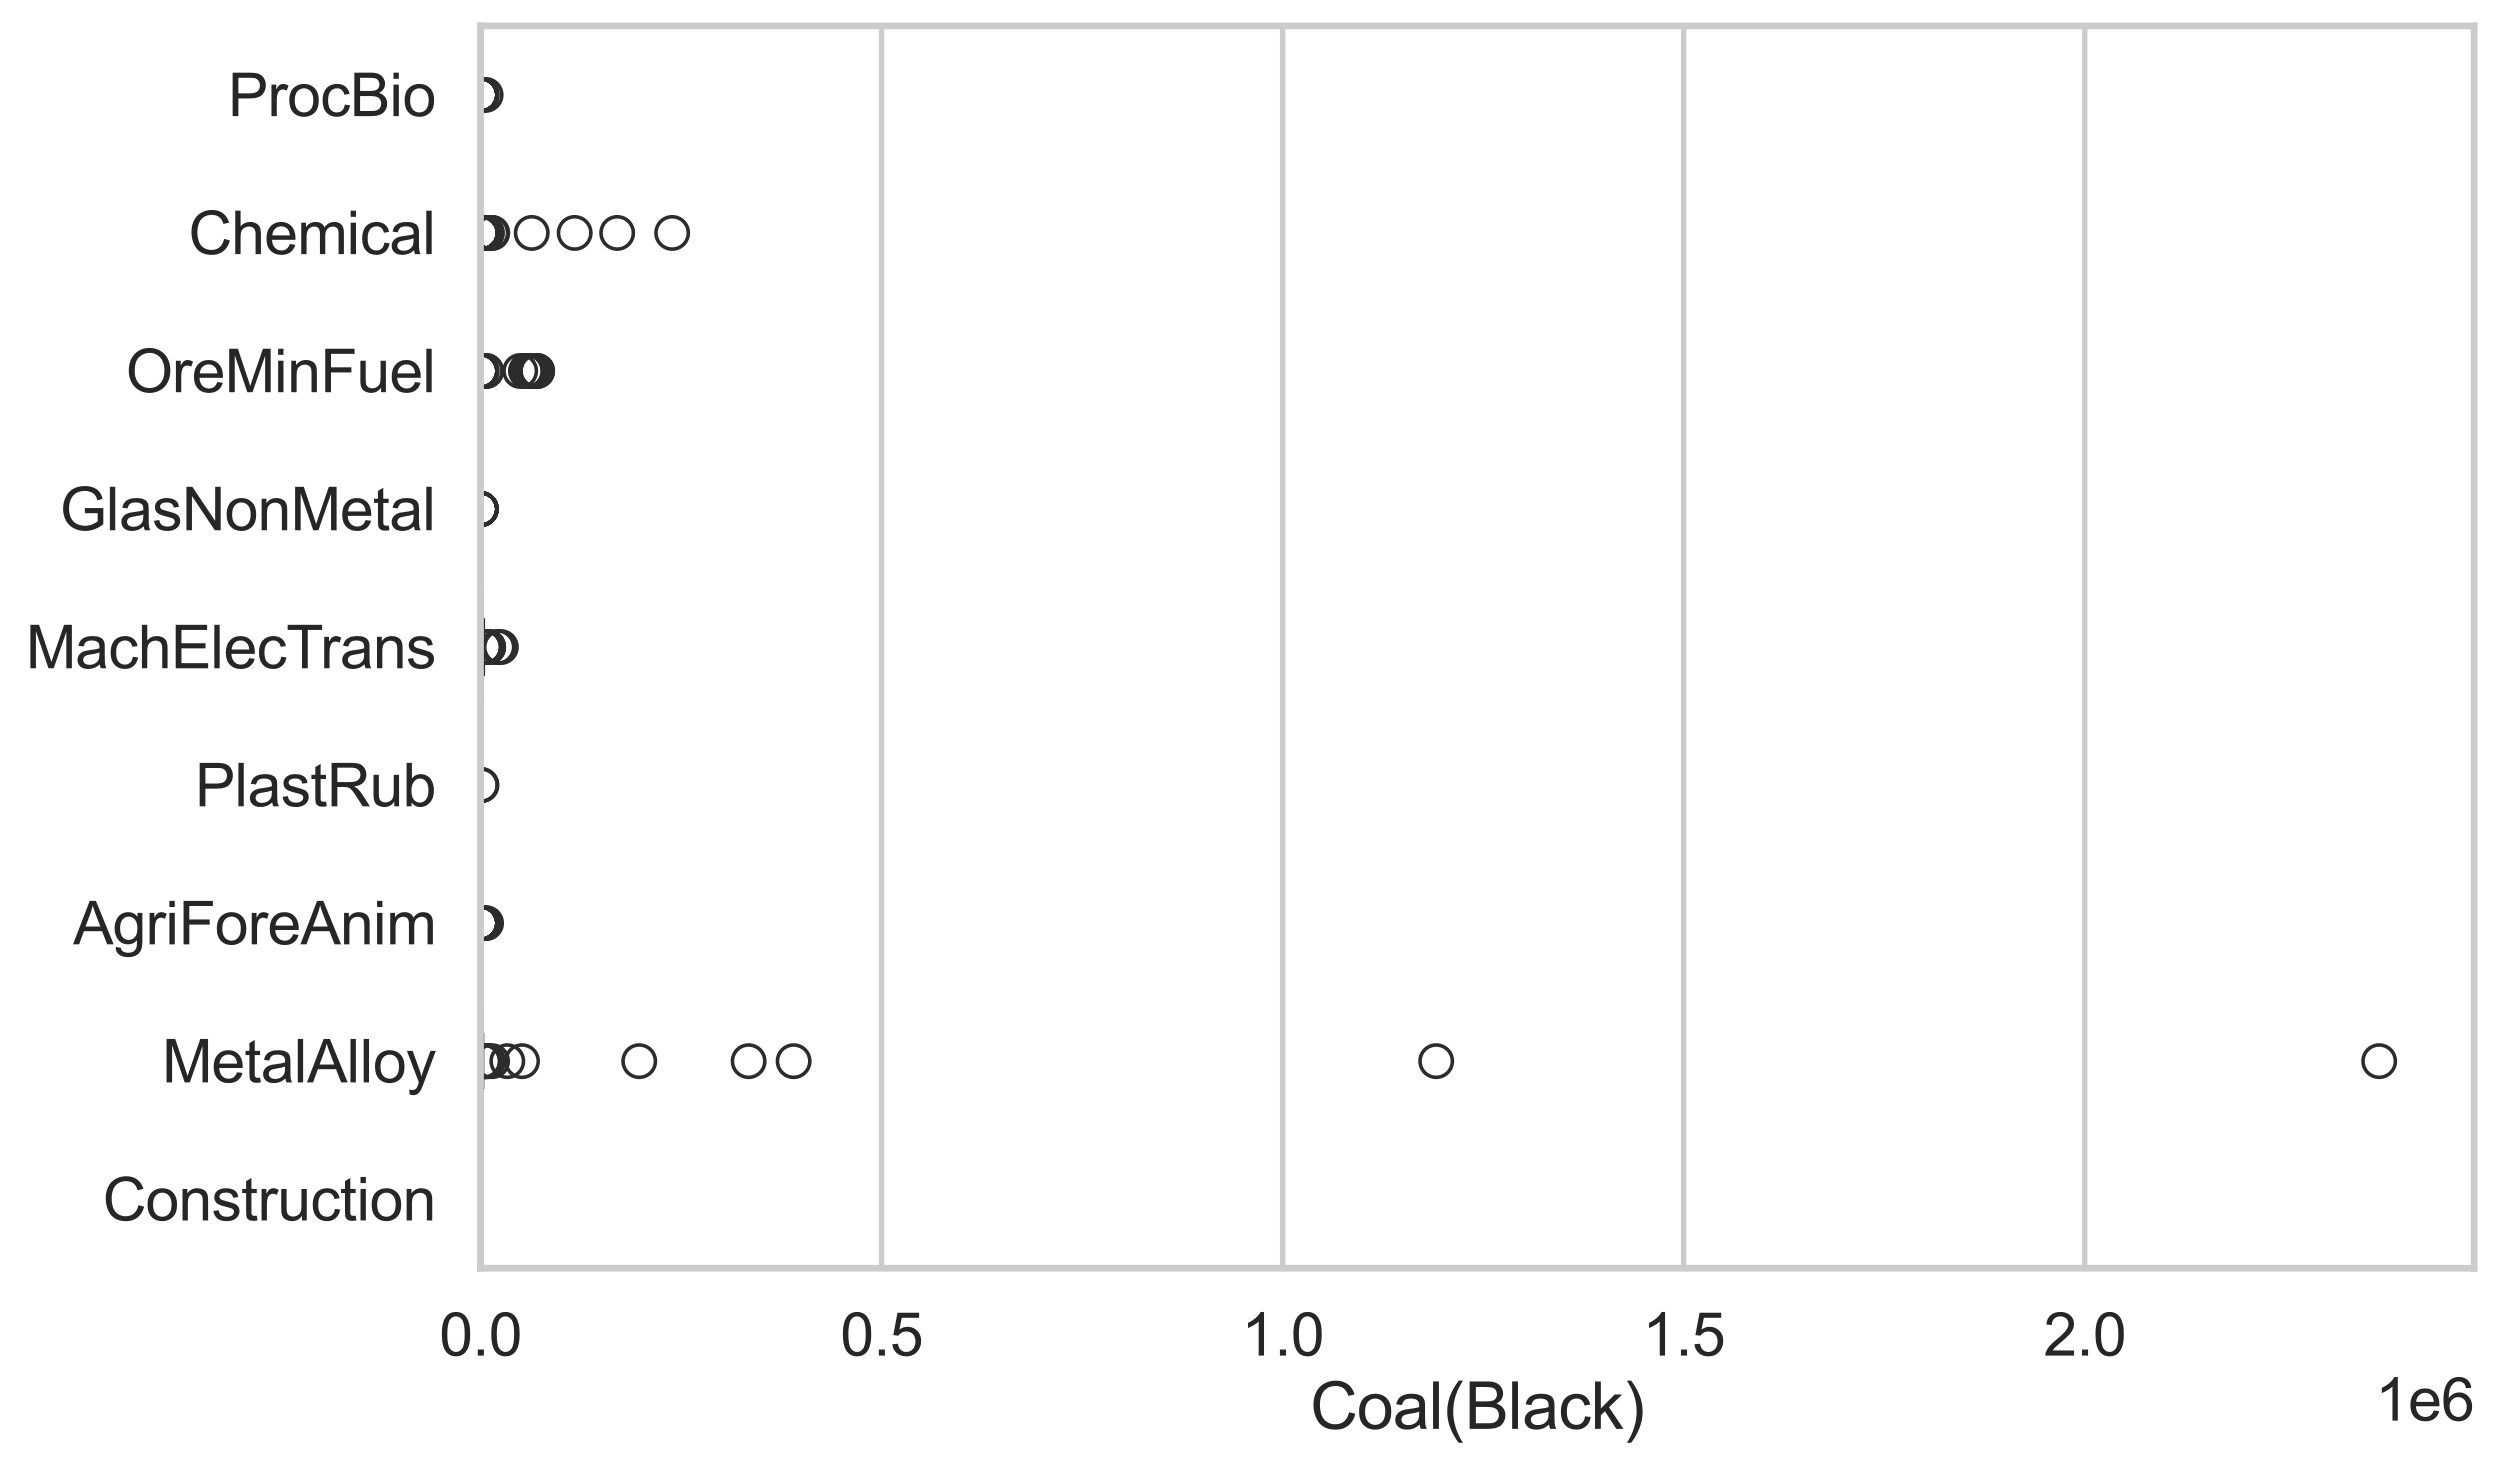 <?xml version="1.0" encoding="utf-8" standalone="no"?>
<!DOCTYPE svg PUBLIC "-//W3C//DTD SVG 1.1//EN"
  "http://www.w3.org/Graphics/SVG/1.1/DTD/svg11.dtd">
<svg xmlns:xlink="http://www.w3.org/1999/xlink" width="695.577pt" height="408.542pt" viewBox="0 0 695.577 408.542" xmlns="http://www.w3.org/2000/svg" version="1.1">
 <defs>
  <style type="text/css">*{stroke-linejoin: round; stroke-linecap: butt}</style>
 </defs>
 <g id="figure_1">
  <g id="patch_1">
   <path d="M 0 408.542 
L 695.577 408.542 
L 695.577 0 
L 0 0 
z
" style="fill: #ffffff"/>
  </g>
  <g id="axes_1">
   <g id="patch_2">
    <path d="M 133.697 352.86 
L 688.377 352.86 
L 688.377 7.2 
L 133.697 7.2 
z
" style="fill: #ffffff"/>
   </g>
   <g id="matplotlib.axis_1">
    <g id="xtick_1">
     <g id="line2d_1">
      <path d="M 133.697 352.86 
L 133.697 7.2 
" clip-path="url(#pacebc5384c)" style="fill: none; stroke: #cccccc; stroke-width: 1.5; stroke-linecap: round"/>
     </g>
     <g id="text_1">
      <!-- 0.0 -->
      <g style="fill: #262626" transform="translate(122.229 377.17) scale(0.165 -0.165)">
       <defs>
        <path id="ArialMT-30" d="M 266 2259 
Q 266 3072 433 3567 
Q 600 4063 929 4331 
Q 1259 4600 1759 4600 
Q 2128 4600 2406 4451 
Q 2684 4303 2865 4023 
Q 3047 3744 3150 3342 
Q 3253 2941 3253 2259 
Q 3253 1453 3087 958 
Q 2922 463 2592 192 
Q 2263 -78 1759 -78 
Q 1097 -78 719 397 
Q 266 969 266 2259 
z
M 844 2259 
Q 844 1131 1108 757 
Q 1372 384 1759 384 
Q 2147 384 2411 759 
Q 2675 1134 2675 2259 
Q 2675 3391 2411 3762 
Q 2147 4134 1753 4134 
Q 1366 4134 1134 3806 
Q 844 3388 844 2259 
z
" transform="scale(0.016)"/>
        <path id="ArialMT-2e" d="M 581 0 
L 581 641 
L 1222 641 
L 1222 0 
L 581 0 
z
" transform="scale(0.016)"/>
       </defs>
       <use xlink:href="#ArialMT-30"/>
       <use xlink:href="#ArialMT-2e" transform="translate(55.615 0)"/>
       <use xlink:href="#ArialMT-30" transform="translate(83.398 0)"/>
      </g>
     </g>
    </g>
    <g id="xtick_2">
     <g id="line2d_2">
      <path d="M 245.281 352.86 
L 245.281 7.2 
" clip-path="url(#pacebc5384c)" style="fill: none; stroke: #cccccc; stroke-width: 1.5; stroke-linecap: round"/>
     </g>
     <g id="text_2">
      <!-- 0.5 -->
      <g style="fill: #262626" transform="translate(233.813 377.17) scale(0.165 -0.165)">
       <defs>
        <path id="ArialMT-35" d="M 266 1200 
L 856 1250 
Q 922 819 1161 601 
Q 1400 384 1738 384 
Q 2144 384 2425 690 
Q 2706 997 2706 1503 
Q 2706 1984 2436 2262 
Q 2166 2541 1728 2541 
Q 1456 2541 1237 2417 
Q 1019 2294 894 2097 
L 366 2166 
L 809 4519 
L 3088 4519 
L 3088 3981 
L 1259 3981 
L 1013 2750 
Q 1425 3038 1878 3038 
Q 2478 3038 2890 2622 
Q 3303 2206 3303 1553 
Q 3303 931 2941 478 
Q 2500 -78 1738 -78 
Q 1113 -78 717 272 
Q 322 622 266 1200 
z
" transform="scale(0.016)"/>
       </defs>
       <use xlink:href="#ArialMT-30"/>
       <use xlink:href="#ArialMT-2e" transform="translate(55.615 0)"/>
       <use xlink:href="#ArialMT-35" transform="translate(83.398 0)"/>
      </g>
     </g>
    </g>
    <g id="xtick_3">
     <g id="line2d_3">
      <path d="M 356.865 352.86 
L 356.865 7.2 
" clip-path="url(#pacebc5384c)" style="fill: none; stroke: #cccccc; stroke-width: 1.5; stroke-linecap: round"/>
     </g>
     <g id="text_3">
      <!-- 1.0 -->
      <g style="fill: #262626" transform="translate(345.397 377.17) scale(0.165 -0.165)">
       <defs>
        <path id="ArialMT-31" d="M 2384 0 
L 1822 0 
L 1822 3584 
Q 1619 3391 1289 3197 
Q 959 3003 697 2906 
L 697 3450 
Q 1169 3672 1522 3987 
Q 1875 4303 2022 4600 
L 2384 4600 
L 2384 0 
z
" transform="scale(0.016)"/>
       </defs>
       <use xlink:href="#ArialMT-31"/>
       <use xlink:href="#ArialMT-2e" transform="translate(55.615 0)"/>
       <use xlink:href="#ArialMT-30" transform="translate(83.398 0)"/>
      </g>
     </g>
    </g>
    <g id="xtick_4">
     <g id="line2d_4">
      <path d="M 468.449 352.86 
L 468.449 7.2 
" clip-path="url(#pacebc5384c)" style="fill: none; stroke: #cccccc; stroke-width: 1.5; stroke-linecap: round"/>
     </g>
     <g id="text_4">
      <!-- 1.5 -->
      <g style="fill: #262626" transform="translate(456.981 377.17) scale(0.165 -0.165)">
       <use xlink:href="#ArialMT-31"/>
       <use xlink:href="#ArialMT-2e" transform="translate(55.615 0)"/>
       <use xlink:href="#ArialMT-35" transform="translate(83.398 0)"/>
      </g>
     </g>
    </g>
    <g id="xtick_5">
     <g id="line2d_5">
      <path d="M 580.032 352.86 
L 580.032 7.2 
" clip-path="url(#pacebc5384c)" style="fill: none; stroke: #cccccc; stroke-width: 1.5; stroke-linecap: round"/>
     </g>
     <g id="text_5">
      <!-- 2.0 -->
      <g style="fill: #262626" transform="translate(568.565 377.17) scale(0.165 -0.165)">
       <defs>
        <path id="ArialMT-32" d="M 3222 541 
L 3222 0 
L 194 0 
Q 188 203 259 391 
Q 375 700 629 1000 
Q 884 1300 1366 1694 
Q 2113 2306 2375 2664 
Q 2638 3022 2638 3341 
Q 2638 3675 2398 3904 
Q 2159 4134 1775 4134 
Q 1369 4134 1125 3890 
Q 881 3647 878 3216 
L 300 3275 
Q 359 3922 746 4261 
Q 1134 4600 1788 4600 
Q 2447 4600 2831 4234 
Q 3216 3869 3216 3328 
Q 3216 3053 3103 2787 
Q 2991 2522 2730 2228 
Q 2469 1934 1863 1422 
Q 1356 997 1212 845 
Q 1069 694 975 541 
L 3222 541 
z
" transform="scale(0.016)"/>
       </defs>
       <use xlink:href="#ArialMT-32"/>
       <use xlink:href="#ArialMT-2e" transform="translate(55.615 0)"/>
       <use xlink:href="#ArialMT-30" transform="translate(83.398 0)"/>
      </g>
     </g>
    </g>
    <g id="text_6">
     <!-- Coal(Black) -->
     <g style="fill: #262626" transform="translate(364.527 397.553) scale(0.18 -0.18)">
      <defs>
       <path id="ArialMT-43" d="M 3763 1606 
L 4369 1453 
Q 4178 706 3683 314 
Q 3188 -78 2472 -78 
Q 1731 -78 1267 223 
Q 803 525 561 1097 
Q 319 1669 319 2325 
Q 319 3041 592 3573 
Q 866 4106 1370 4382 
Q 1875 4659 2481 4659 
Q 3169 4659 3637 4309 
Q 4106 3959 4291 3325 
L 3694 3184 
Q 3534 3684 3231 3912 
Q 2928 4141 2469 4141 
Q 1941 4141 1586 3887 
Q 1231 3634 1087 3207 
Q 944 2781 944 2328 
Q 944 1744 1114 1308 
Q 1284 872 1643 656 
Q 2003 441 2422 441 
Q 2931 441 3284 734 
Q 3638 1028 3763 1606 
z
" transform="scale(0.016)"/>
       <path id="ArialMT-6f" d="M 213 1659 
Q 213 2581 725 3025 
Q 1153 3394 1769 3394 
Q 2453 3394 2887 2945 
Q 3322 2497 3322 1706 
Q 3322 1066 3130 698 
Q 2938 331 2570 128 
Q 2203 -75 1769 -75 
Q 1072 -75 642 372 
Q 213 819 213 1659 
z
M 791 1659 
Q 791 1022 1069 705 
Q 1347 388 1769 388 
Q 2188 388 2466 706 
Q 2744 1025 2744 1678 
Q 2744 2294 2464 2611 
Q 2184 2928 1769 2928 
Q 1347 2928 1069 2612 
Q 791 2297 791 1659 
z
" transform="scale(0.016)"/>
       <path id="ArialMT-61" d="M 2588 409 
Q 2275 144 1986 34 
Q 1697 -75 1366 -75 
Q 819 -75 525 192 
Q 231 459 231 875 
Q 231 1119 342 1320 
Q 453 1522 633 1644 
Q 813 1766 1038 1828 
Q 1203 1872 1538 1913 
Q 2219 1994 2541 2106 
Q 2544 2222 2544 2253 
Q 2544 2597 2384 2738 
Q 2169 2928 1744 2928 
Q 1347 2928 1158 2789 
Q 969 2650 878 2297 
L 328 2372 
Q 403 2725 575 2942 
Q 747 3159 1072 3276 
Q 1397 3394 1825 3394 
Q 2250 3394 2515 3294 
Q 2781 3194 2906 3042 
Q 3031 2891 3081 2659 
Q 3109 2516 3109 2141 
L 3109 1391 
Q 3109 606 3145 398 
Q 3181 191 3288 0 
L 2700 0 
Q 2613 175 2588 409 
z
M 2541 1666 
Q 2234 1541 1622 1453 
Q 1275 1403 1131 1340 
Q 988 1278 909 1158 
Q 831 1038 831 891 
Q 831 666 1001 516 
Q 1172 366 1500 366 
Q 1825 366 2078 508 
Q 2331 650 2450 897 
Q 2541 1088 2541 1459 
L 2541 1666 
z
" transform="scale(0.016)"/>
       <path id="ArialMT-6c" d="M 409 0 
L 409 4581 
L 972 4581 
L 972 0 
L 409 0 
z
" transform="scale(0.016)"/>
       <path id="ArialMT-28" d="M 1497 -1347 
Q 1031 -759 709 28 
Q 388 816 388 1659 
Q 388 2403 628 3084 
Q 909 3875 1497 4659 
L 1900 4659 
Q 1522 4009 1400 3731 
Q 1209 3300 1100 2831 
Q 966 2247 966 1656 
Q 966 153 1900 -1347 
L 1497 -1347 
z
" transform="scale(0.016)"/>
       <path id="ArialMT-42" d="M 469 0 
L 469 4581 
L 2188 4581 
Q 2713 4581 3030 4442 
Q 3347 4303 3526 4014 
Q 3706 3725 3706 3409 
Q 3706 3116 3547 2856 
Q 3388 2597 3066 2438 
Q 3481 2316 3704 2022 
Q 3928 1728 3928 1328 
Q 3928 1006 3792 729 
Q 3656 453 3456 303 
Q 3256 153 2954 76 
Q 2653 0 2216 0 
L 469 0 
z
M 1075 2656 
L 2066 2656 
Q 2469 2656 2644 2709 
Q 2875 2778 2992 2937 
Q 3109 3097 3109 3338 
Q 3109 3566 3000 3739 
Q 2891 3913 2687 3977 
Q 2484 4041 1991 4041 
L 1075 4041 
L 1075 2656 
z
M 1075 541 
L 2216 541 
Q 2509 541 2628 563 
Q 2838 600 2978 687 
Q 3119 775 3209 942 
Q 3300 1109 3300 1328 
Q 3300 1584 3169 1773 
Q 3038 1963 2805 2039 
Q 2572 2116 2134 2116 
L 1075 2116 
L 1075 541 
z
" transform="scale(0.016)"/>
       <path id="ArialMT-63" d="M 2588 1216 
L 3141 1144 
Q 3050 572 2676 248 
Q 2303 -75 1759 -75 
Q 1078 -75 664 370 
Q 250 816 250 1647 
Q 250 2184 428 2587 
Q 606 2991 970 3192 
Q 1334 3394 1763 3394 
Q 2303 3394 2647 3120 
Q 2991 2847 3088 2344 
L 2541 2259 
Q 2463 2594 2264 2762 
Q 2066 2931 1784 2931 
Q 1359 2931 1093 2626 
Q 828 2322 828 1663 
Q 828 994 1084 691 
Q 1341 388 1753 388 
Q 2084 388 2306 591 
Q 2528 794 2588 1216 
z
" transform="scale(0.016)"/>
       <path id="ArialMT-6b" d="M 425 0 
L 425 4581 
L 988 4581 
L 988 1969 
L 2319 3319 
L 3047 3319 
L 1778 2088 
L 3175 0 
L 2481 0 
L 1384 1697 
L 988 1316 
L 988 0 
L 425 0 
z
" transform="scale(0.016)"/>
       <path id="ArialMT-29" d="M 791 -1347 
L 388 -1347 
Q 1322 153 1322 1656 
Q 1322 2244 1188 2822 
Q 1081 3291 891 3722 
Q 769 4003 388 4659 
L 791 4659 
Q 1378 3875 1659 3084 
Q 1900 2403 1900 1659 
Q 1900 816 1576 28 
Q 1253 -759 791 -1347 
z
" transform="scale(0.016)"/>
      </defs>
      <use xlink:href="#ArialMT-43"/>
      <use xlink:href="#ArialMT-6f" transform="translate(72.217 0)"/>
      <use xlink:href="#ArialMT-61" transform="translate(127.832 0)"/>
      <use xlink:href="#ArialMT-6c" transform="translate(183.447 0)"/>
      <use xlink:href="#ArialMT-28" transform="translate(205.664 0)"/>
      <use xlink:href="#ArialMT-42" transform="translate(238.965 0)"/>
      <use xlink:href="#ArialMT-6c" transform="translate(305.664 0)"/>
      <use xlink:href="#ArialMT-61" transform="translate(327.881 0)"/>
      <use xlink:href="#ArialMT-63" transform="translate(383.496 0)"/>
      <use xlink:href="#ArialMT-6b" transform="translate(433.496 0)"/>
      <use xlink:href="#ArialMT-29" transform="translate(483.496 0)"/>
     </g>
    </g>
    <g id="text_7">
     <!-- 1e6 -->
     <g style="fill: #262626" transform="translate(660.85 395.26) scale(0.165 -0.165)">
      <defs>
       <path id="ArialMT-65" d="M 2694 1069 
L 3275 997 
Q 3138 488 2766 206 
Q 2394 -75 1816 -75 
Q 1088 -75 661 373 
Q 234 822 234 1631 
Q 234 2469 665 2931 
Q 1097 3394 1784 3394 
Q 2450 3394 2872 2941 
Q 3294 2488 3294 1666 
Q 3294 1616 3291 1516 
L 816 1516 
Q 847 969 1125 678 
Q 1403 388 1819 388 
Q 2128 388 2347 550 
Q 2566 713 2694 1069 
z
M 847 1978 
L 2700 1978 
Q 2663 2397 2488 2606 
Q 2219 2931 1791 2931 
Q 1403 2931 1139 2672 
Q 875 2413 847 1978 
z
" transform="scale(0.016)"/>
       <path id="ArialMT-36" d="M 3184 3459 
L 2625 3416 
Q 2550 3747 2413 3897 
Q 2184 4138 1850 4138 
Q 1581 4138 1378 3988 
Q 1113 3794 959 3422 
Q 806 3050 800 2363 
Q 1003 2672 1297 2822 
Q 1591 2972 1913 2972 
Q 2475 2972 2870 2558 
Q 3266 2144 3266 1488 
Q 3266 1056 3080 686 
Q 2894 316 2569 119 
Q 2244 -78 1831 -78 
Q 1128 -78 684 439 
Q 241 956 241 2144 
Q 241 3472 731 4075 
Q 1159 4600 1884 4600 
Q 2425 4600 2770 4297 
Q 3116 3994 3184 3459 
z
M 888 1484 
Q 888 1194 1011 928 
Q 1134 663 1356 523 
Q 1578 384 1822 384 
Q 2178 384 2434 671 
Q 2691 959 2691 1453 
Q 2691 1928 2437 2201 
Q 2184 2475 1800 2475 
Q 1419 2475 1153 2201 
Q 888 1928 888 1484 
z
" transform="scale(0.016)"/>
      </defs>
      <use xlink:href="#ArialMT-31"/>
      <use xlink:href="#ArialMT-65" transform="translate(55.615 0)"/>
      <use xlink:href="#ArialMT-36" transform="translate(111.23 0)"/>
     </g>
    </g>
   </g>
   <g id="matplotlib.axis_2">
    <g id="ytick_1">
     <g id="text_8">
      <!-- ProcBio -->
      <g style="fill: #262626" transform="translate(63.424 32.309) scale(0.165 -0.165)">
       <defs>
        <path id="ArialMT-50" d="M 494 0 
L 494 4581 
L 2222 4581 
Q 2678 4581 2919 4538 
Q 3256 4481 3484 4323 
Q 3713 4166 3852 3881 
Q 3991 3597 3991 3256 
Q 3991 2672 3619 2267 
Q 3247 1863 2275 1863 
L 1100 1863 
L 1100 0 
L 494 0 
z
M 1100 2403 
L 2284 2403 
Q 2872 2403 3119 2622 
Q 3366 2841 3366 3238 
Q 3366 3525 3220 3729 
Q 3075 3934 2838 4000 
Q 2684 4041 2272 4041 
L 1100 4041 
L 1100 2403 
z
" transform="scale(0.016)"/>
        <path id="ArialMT-72" d="M 416 0 
L 416 3319 
L 922 3319 
L 922 2816 
Q 1116 3169 1280 3281 
Q 1444 3394 1641 3394 
Q 1925 3394 2219 3213 
L 2025 2691 
Q 1819 2813 1613 2813 
Q 1428 2813 1281 2702 
Q 1134 2591 1072 2394 
Q 978 2094 978 1738 
L 978 0 
L 416 0 
z
" transform="scale(0.016)"/>
        <path id="ArialMT-69" d="M 425 3934 
L 425 4581 
L 988 4581 
L 988 3934 
L 425 3934 
z
M 425 0 
L 425 3319 
L 988 3319 
L 988 0 
L 425 0 
z
" transform="scale(0.016)"/>
       </defs>
       <use xlink:href="#ArialMT-50"/>
       <use xlink:href="#ArialMT-72" transform="translate(66.699 0)"/>
       <use xlink:href="#ArialMT-6f" transform="translate(100 0)"/>
       <use xlink:href="#ArialMT-63" transform="translate(155.615 0)"/>
       <use xlink:href="#ArialMT-42" transform="translate(205.615 0)"/>
       <use xlink:href="#ArialMT-69" transform="translate(272.314 0)"/>
       <use xlink:href="#ArialMT-6f" transform="translate(294.531 0)"/>
      </g>
     </g>
    </g>
    <g id="ytick_2">
     <g id="text_9">
      <!-- Chemical -->
      <g style="fill: #262626" transform="translate(52.428 70.715) scale(0.165 -0.165)">
       <defs>
        <path id="ArialMT-68" d="M 422 0 
L 422 4581 
L 984 4581 
L 984 2938 
Q 1378 3394 1978 3394 
Q 2347 3394 2619 3248 
Q 2891 3103 3008 2847 
Q 3125 2591 3125 2103 
L 3125 0 
L 2563 0 
L 2563 2103 
Q 2563 2525 2380 2717 
Q 2197 2909 1863 2909 
Q 1613 2909 1392 2779 
Q 1172 2650 1078 2428 
Q 984 2206 984 1816 
L 984 0 
L 422 0 
z
" transform="scale(0.016)"/>
        <path id="ArialMT-6d" d="M 422 0 
L 422 3319 
L 925 3319 
L 925 2853 
Q 1081 3097 1340 3245 
Q 1600 3394 1931 3394 
Q 2300 3394 2536 3241 
Q 2772 3088 2869 2813 
Q 3263 3394 3894 3394 
Q 4388 3394 4653 3120 
Q 4919 2847 4919 2278 
L 4919 0 
L 4359 0 
L 4359 2091 
Q 4359 2428 4304 2576 
Q 4250 2725 4106 2815 
Q 3963 2906 3769 2906 
Q 3419 2906 3187 2673 
Q 2956 2441 2956 1928 
L 2956 0 
L 2394 0 
L 2394 2156 
Q 2394 2531 2256 2718 
Q 2119 2906 1806 2906 
Q 1569 2906 1367 2781 
Q 1166 2656 1075 2415 
Q 984 2175 984 1722 
L 984 0 
L 422 0 
z
" transform="scale(0.016)"/>
       </defs>
       <use xlink:href="#ArialMT-43"/>
       <use xlink:href="#ArialMT-68" transform="translate(72.217 0)"/>
       <use xlink:href="#ArialMT-65" transform="translate(127.832 0)"/>
       <use xlink:href="#ArialMT-6d" transform="translate(183.447 0)"/>
       <use xlink:href="#ArialMT-69" transform="translate(266.748 0)"/>
       <use xlink:href="#ArialMT-63" transform="translate(288.965 0)"/>
       <use xlink:href="#ArialMT-61" transform="translate(338.965 0)"/>
       <use xlink:href="#ArialMT-6c" transform="translate(394.58 0)"/>
      </g>
     </g>
    </g>
    <g id="ytick_3">
     <g id="text_10">
      <!-- OreMinFuel -->
      <g style="fill: #262626" transform="translate(35.013 109.122) scale(0.165 -0.165)">
       <defs>
        <path id="ArialMT-4f" d="M 309 2231 
Q 309 3372 921 4017 
Q 1534 4663 2503 4663 
Q 3138 4663 3647 4359 
Q 4156 4056 4423 3514 
Q 4691 2972 4691 2284 
Q 4691 1588 4409 1038 
Q 4128 488 3612 205 
Q 3097 -78 2500 -78 
Q 1853 -78 1343 234 
Q 834 547 571 1087 
Q 309 1628 309 2231 
z
M 934 2222 
Q 934 1394 1379 917 
Q 1825 441 2497 441 
Q 3181 441 3623 922 
Q 4066 1403 4066 2288 
Q 4066 2847 3877 3264 
Q 3688 3681 3323 3911 
Q 2959 4141 2506 4141 
Q 1863 4141 1398 3698 
Q 934 3256 934 2222 
z
" transform="scale(0.016)"/>
        <path id="ArialMT-4d" d="M 475 0 
L 475 4581 
L 1388 4581 
L 2472 1338 
Q 2622 884 2691 659 
Q 2769 909 2934 1394 
L 4031 4581 
L 4847 4581 
L 4847 0 
L 4263 0 
L 4263 3834 
L 2931 0 
L 2384 0 
L 1059 3900 
L 1059 0 
L 475 0 
z
" transform="scale(0.016)"/>
        <path id="ArialMT-6e" d="M 422 0 
L 422 3319 
L 928 3319 
L 928 2847 
Q 1294 3394 1984 3394 
Q 2284 3394 2536 3286 
Q 2788 3178 2913 3003 
Q 3038 2828 3088 2588 
Q 3119 2431 3119 2041 
L 3119 0 
L 2556 0 
L 2556 2019 
Q 2556 2363 2490 2533 
Q 2425 2703 2258 2804 
Q 2091 2906 1866 2906 
Q 1506 2906 1245 2678 
Q 984 2450 984 1813 
L 984 0 
L 422 0 
z
" transform="scale(0.016)"/>
        <path id="ArialMT-46" d="M 525 0 
L 525 4581 
L 3616 4581 
L 3616 4041 
L 1131 4041 
L 1131 2622 
L 3281 2622 
L 3281 2081 
L 1131 2081 
L 1131 0 
L 525 0 
z
" transform="scale(0.016)"/>
        <path id="ArialMT-75" d="M 2597 0 
L 2597 488 
Q 2209 -75 1544 -75 
Q 1250 -75 995 37 
Q 741 150 617 320 
Q 494 491 444 738 
Q 409 903 409 1263 
L 409 3319 
L 972 3319 
L 972 1478 
Q 972 1038 1006 884 
Q 1059 663 1231 536 
Q 1403 409 1656 409 
Q 1909 409 2131 539 
Q 2353 669 2445 892 
Q 2538 1116 2538 1541 
L 2538 3319 
L 3100 3319 
L 3100 0 
L 2597 0 
z
" transform="scale(0.016)"/>
       </defs>
       <use xlink:href="#ArialMT-4f"/>
       <use xlink:href="#ArialMT-72" transform="translate(77.783 0)"/>
       <use xlink:href="#ArialMT-65" transform="translate(111.084 0)"/>
       <use xlink:href="#ArialMT-4d" transform="translate(166.699 0)"/>
       <use xlink:href="#ArialMT-69" transform="translate(250 0)"/>
       <use xlink:href="#ArialMT-6e" transform="translate(272.217 0)"/>
       <use xlink:href="#ArialMT-46" transform="translate(327.832 0)"/>
       <use xlink:href="#ArialMT-75" transform="translate(388.916 0)"/>
       <use xlink:href="#ArialMT-65" transform="translate(444.531 0)"/>
       <use xlink:href="#ArialMT-6c" transform="translate(500.146 0)"/>
      </g>
     </g>
    </g>
    <g id="ytick_4">
     <g id="text_11">
      <!-- GlasNonMetal -->
      <g style="fill: #262626" transform="translate(16.659 147.529) scale(0.165 -0.165)">
       <defs>
        <path id="ArialMT-47" d="M 2638 1797 
L 2638 2334 
L 4578 2338 
L 4578 638 
Q 4131 281 3656 101 
Q 3181 -78 2681 -78 
Q 2006 -78 1454 211 
Q 903 500 622 1047 
Q 341 1594 341 2269 
Q 341 2938 620 3517 
Q 900 4097 1425 4378 
Q 1950 4659 2634 4659 
Q 3131 4659 3532 4498 
Q 3934 4338 4162 4050 
Q 4391 3763 4509 3300 
L 3963 3150 
Q 3859 3500 3706 3700 
Q 3553 3900 3268 4020 
Q 2984 4141 2638 4141 
Q 2222 4141 1919 4014 
Q 1616 3888 1430 3681 
Q 1244 3475 1141 3228 
Q 966 2803 966 2306 
Q 966 1694 1177 1281 
Q 1388 869 1791 669 
Q 2194 469 2647 469 
Q 3041 469 3416 620 
Q 3791 772 3984 944 
L 3984 1797 
L 2638 1797 
z
" transform="scale(0.016)"/>
        <path id="ArialMT-73" d="M 197 991 
L 753 1078 
Q 800 744 1014 566 
Q 1228 388 1613 388 
Q 2000 388 2187 545 
Q 2375 703 2375 916 
Q 2375 1106 2209 1216 
Q 2094 1291 1634 1406 
Q 1016 1563 777 1677 
Q 538 1791 414 1992 
Q 291 2194 291 2438 
Q 291 2659 392 2848 
Q 494 3038 669 3163 
Q 800 3259 1026 3326 
Q 1253 3394 1513 3394 
Q 1903 3394 2198 3281 
Q 2494 3169 2634 2976 
Q 2775 2784 2828 2463 
L 2278 2388 
Q 2241 2644 2061 2787 
Q 1881 2931 1553 2931 
Q 1166 2931 1000 2803 
Q 834 2675 834 2503 
Q 834 2394 903 2306 
Q 972 2216 1119 2156 
Q 1203 2125 1616 2013 
Q 2213 1853 2448 1751 
Q 2684 1650 2818 1456 
Q 2953 1263 2953 975 
Q 2953 694 2789 445 
Q 2625 197 2315 61 
Q 2006 -75 1616 -75 
Q 969 -75 630 194 
Q 291 463 197 991 
z
" transform="scale(0.016)"/>
        <path id="ArialMT-4e" d="M 488 0 
L 488 4581 
L 1109 4581 
L 3516 984 
L 3516 4581 
L 4097 4581 
L 4097 0 
L 3475 0 
L 1069 3600 
L 1069 0 
L 488 0 
z
" transform="scale(0.016)"/>
        <path id="ArialMT-74" d="M 1650 503 
L 1731 6 
Q 1494 -44 1306 -44 
Q 1000 -44 831 53 
Q 663 150 594 308 
Q 525 466 525 972 
L 525 2881 
L 113 2881 
L 113 3319 
L 525 3319 
L 525 4141 
L 1084 4478 
L 1084 3319 
L 1650 3319 
L 1650 2881 
L 1084 2881 
L 1084 941 
Q 1084 700 1114 631 
Q 1144 563 1211 522 
Q 1278 481 1403 481 
Q 1497 481 1650 503 
z
" transform="scale(0.016)"/>
       </defs>
       <use xlink:href="#ArialMT-47"/>
       <use xlink:href="#ArialMT-6c" transform="translate(77.783 0)"/>
       <use xlink:href="#ArialMT-61" transform="translate(100 0)"/>
       <use xlink:href="#ArialMT-73" transform="translate(155.615 0)"/>
       <use xlink:href="#ArialMT-4e" transform="translate(205.615 0)"/>
       <use xlink:href="#ArialMT-6f" transform="translate(277.832 0)"/>
       <use xlink:href="#ArialMT-6e" transform="translate(333.447 0)"/>
       <use xlink:href="#ArialMT-4d" transform="translate(389.062 0)"/>
       <use xlink:href="#ArialMT-65" transform="translate(472.363 0)"/>
       <use xlink:href="#ArialMT-74" transform="translate(527.979 0)"/>
       <use xlink:href="#ArialMT-61" transform="translate(555.762 0)"/>
       <use xlink:href="#ArialMT-6c" transform="translate(611.377 0)"/>
      </g>
     </g>
    </g>
    <g id="ytick_5">
     <g id="text_12">
      <!-- MachElecTrans -->
      <g style="fill: #262626" transform="translate(7.2 185.935) scale(0.165 -0.165)">
       <defs>
        <path id="ArialMT-45" d="M 506 0 
L 506 4581 
L 3819 4581 
L 3819 4041 
L 1113 4041 
L 1113 2638 
L 3647 2638 
L 3647 2100 
L 1113 2100 
L 1113 541 
L 3925 541 
L 3925 0 
L 506 0 
z
" transform="scale(0.016)"/>
        <path id="ArialMT-54" d="M 1659 0 
L 1659 4041 
L 150 4041 
L 150 4581 
L 3781 4581 
L 3781 4041 
L 2266 4041 
L 2266 0 
L 1659 0 
z
" transform="scale(0.016)"/>
       </defs>
       <use xlink:href="#ArialMT-4d"/>
       <use xlink:href="#ArialMT-61" transform="translate(83.301 0)"/>
       <use xlink:href="#ArialMT-63" transform="translate(138.916 0)"/>
       <use xlink:href="#ArialMT-68" transform="translate(188.916 0)"/>
       <use xlink:href="#ArialMT-45" transform="translate(244.531 0)"/>
       <use xlink:href="#ArialMT-6c" transform="translate(311.23 0)"/>
       <use xlink:href="#ArialMT-65" transform="translate(333.447 0)"/>
       <use xlink:href="#ArialMT-63" transform="translate(389.062 0)"/>
       <use xlink:href="#ArialMT-54" transform="translate(439.062 0)"/>
       <use xlink:href="#ArialMT-72" transform="translate(496.396 0)"/>
       <use xlink:href="#ArialMT-61" transform="translate(529.697 0)"/>
       <use xlink:href="#ArialMT-6e" transform="translate(585.312 0)"/>
       <use xlink:href="#ArialMT-73" transform="translate(640.928 0)"/>
      </g>
     </g>
    </g>
    <g id="ytick_6">
     <g id="text_13">
      <!-- PlastRub -->
      <g style="fill: #262626" transform="translate(54.248 224.342) scale(0.165 -0.165)">
       <defs>
        <path id="ArialMT-52" d="M 503 0 
L 503 4581 
L 2534 4581 
Q 3147 4581 3465 4457 
Q 3784 4334 3975 4021 
Q 4166 3709 4166 3331 
Q 4166 2844 3850 2509 
Q 3534 2175 2875 2084 
Q 3116 1969 3241 1856 
Q 3506 1613 3744 1247 
L 4541 0 
L 3778 0 
L 3172 953 
Q 2906 1366 2734 1584 
Q 2563 1803 2427 1890 
Q 2291 1978 2150 2013 
Q 2047 2034 1813 2034 
L 1109 2034 
L 1109 0 
L 503 0 
z
M 1109 2559 
L 2413 2559 
Q 2828 2559 3062 2645 
Q 3297 2731 3419 2920 
Q 3541 3109 3541 3331 
Q 3541 3656 3305 3865 
Q 3069 4075 2559 4075 
L 1109 4075 
L 1109 2559 
z
" transform="scale(0.016)"/>
        <path id="ArialMT-62" d="M 941 0 
L 419 0 
L 419 4581 
L 981 4581 
L 981 2947 
Q 1338 3394 1891 3394 
Q 2197 3394 2470 3270 
Q 2744 3147 2920 2923 
Q 3097 2700 3197 2384 
Q 3297 2069 3297 1709 
Q 3297 856 2875 390 
Q 2453 -75 1863 -75 
Q 1275 -75 941 416 
L 941 0 
z
M 934 1684 
Q 934 1088 1097 822 
Q 1363 388 1816 388 
Q 2184 388 2453 708 
Q 2722 1028 2722 1663 
Q 2722 2313 2464 2622 
Q 2206 2931 1841 2931 
Q 1472 2931 1203 2611 
Q 934 2291 934 1684 
z
" transform="scale(0.016)"/>
       </defs>
       <use xlink:href="#ArialMT-50"/>
       <use xlink:href="#ArialMT-6c" transform="translate(66.699 0)"/>
       <use xlink:href="#ArialMT-61" transform="translate(88.916 0)"/>
       <use xlink:href="#ArialMT-73" transform="translate(144.531 0)"/>
       <use xlink:href="#ArialMT-74" transform="translate(194.531 0)"/>
       <use xlink:href="#ArialMT-52" transform="translate(222.314 0)"/>
       <use xlink:href="#ArialMT-75" transform="translate(294.531 0)"/>
       <use xlink:href="#ArialMT-62" transform="translate(350.146 0)"/>
      </g>
     </g>
    </g>
    <g id="ytick_7">
     <g id="text_14">
      <!-- AgriForeAnim -->
      <g style="fill: #262626" transform="translate(20.341 262.749) scale(0.165 -0.165)">
       <defs>
        <path id="ArialMT-41" d="M -9 0 
L 1750 4581 
L 2403 4581 
L 4278 0 
L 3588 0 
L 3053 1388 
L 1138 1388 
L 634 0 
L -9 0 
z
M 1313 1881 
L 2866 1881 
L 2388 3150 
Q 2169 3728 2063 4100 
Q 1975 3659 1816 3225 
L 1313 1881 
z
" transform="scale(0.016)"/>
        <path id="ArialMT-67" d="M 319 -275 
L 866 -356 
Q 900 -609 1056 -725 
Q 1266 -881 1628 -881 
Q 2019 -881 2231 -725 
Q 2444 -569 2519 -288 
Q 2563 -116 2559 434 
Q 2191 0 1641 0 
Q 956 0 581 494 
Q 206 988 206 1678 
Q 206 2153 378 2554 
Q 550 2956 876 3175 
Q 1203 3394 1644 3394 
Q 2231 3394 2613 2919 
L 2613 3319 
L 3131 3319 
L 3131 450 
Q 3131 -325 2973 -648 
Q 2816 -972 2473 -1159 
Q 2131 -1347 1631 -1347 
Q 1038 -1347 672 -1080 
Q 306 -813 319 -275 
z
M 784 1719 
Q 784 1066 1043 766 
Q 1303 466 1694 466 
Q 2081 466 2343 764 
Q 2606 1063 2606 1700 
Q 2606 2309 2336 2618 
Q 2066 2928 1684 2928 
Q 1309 2928 1046 2623 
Q 784 2319 784 1719 
z
" transform="scale(0.016)"/>
       </defs>
       <use xlink:href="#ArialMT-41"/>
       <use xlink:href="#ArialMT-67" transform="translate(66.699 0)"/>
       <use xlink:href="#ArialMT-72" transform="translate(122.314 0)"/>
       <use xlink:href="#ArialMT-69" transform="translate(155.615 0)"/>
       <use xlink:href="#ArialMT-46" transform="translate(177.832 0)"/>
       <use xlink:href="#ArialMT-6f" transform="translate(238.916 0)"/>
       <use xlink:href="#ArialMT-72" transform="translate(294.531 0)"/>
       <use xlink:href="#ArialMT-65" transform="translate(327.832 0)"/>
       <use xlink:href="#ArialMT-41" transform="translate(383.447 0)"/>
       <use xlink:href="#ArialMT-6e" transform="translate(450.146 0)"/>
       <use xlink:href="#ArialMT-69" transform="translate(505.762 0)"/>
       <use xlink:href="#ArialMT-6d" transform="translate(527.979 0)"/>
      </g>
     </g>
    </g>
    <g id="ytick_8">
     <g id="text_15">
      <!-- MetalAlloy -->
      <g style="fill: #262626" transform="translate(45.088 301.155) scale(0.165 -0.165)">
       <defs>
        <path id="ArialMT-79" d="M 397 -1278 
L 334 -750 
Q 519 -800 656 -800 
Q 844 -800 956 -737 
Q 1069 -675 1141 -563 
Q 1194 -478 1313 -144 
Q 1328 -97 1363 -6 
L 103 3319 
L 709 3319 
L 1400 1397 
Q 1534 1031 1641 628 
Q 1738 1016 1872 1384 
L 2581 3319 
L 3144 3319 
L 1881 -56 
Q 1678 -603 1566 -809 
Q 1416 -1088 1222 -1217 
Q 1028 -1347 759 -1347 
Q 597 -1347 397 -1278 
z
" transform="scale(0.016)"/>
       </defs>
       <use xlink:href="#ArialMT-4d"/>
       <use xlink:href="#ArialMT-65" transform="translate(83.301 0)"/>
       <use xlink:href="#ArialMT-74" transform="translate(138.916 0)"/>
       <use xlink:href="#ArialMT-61" transform="translate(166.699 0)"/>
       <use xlink:href="#ArialMT-6c" transform="translate(222.314 0)"/>
       <use xlink:href="#ArialMT-41" transform="translate(244.531 0)"/>
       <use xlink:href="#ArialMT-6c" transform="translate(311.23 0)"/>
       <use xlink:href="#ArialMT-6c" transform="translate(333.447 0)"/>
       <use xlink:href="#ArialMT-6f" transform="translate(355.664 0)"/>
       <use xlink:href="#ArialMT-79" transform="translate(411.279 0)"/>
      </g>
     </g>
    </g>
    <g id="ytick_9">
     <g id="text_16">
      <!-- Construction -->
      <g style="fill: #262626" transform="translate(28.575 339.562) scale(0.165 -0.165)">
       <use xlink:href="#ArialMT-43"/>
       <use xlink:href="#ArialMT-6f" transform="translate(72.217 0)"/>
       <use xlink:href="#ArialMT-6e" transform="translate(127.832 0)"/>
       <use xlink:href="#ArialMT-73" transform="translate(183.447 0)"/>
       <use xlink:href="#ArialMT-74" transform="translate(233.447 0)"/>
       <use xlink:href="#ArialMT-72" transform="translate(261.23 0)"/>
       <use xlink:href="#ArialMT-75" transform="translate(294.531 0)"/>
       <use xlink:href="#ArialMT-63" transform="translate(350.146 0)"/>
       <use xlink:href="#ArialMT-74" transform="translate(400.146 0)"/>
       <use xlink:href="#ArialMT-69" transform="translate(427.93 0)"/>
       <use xlink:href="#ArialMT-6f" transform="translate(450.146 0)"/>
       <use xlink:href="#ArialMT-6e" transform="translate(505.762 0)"/>
      </g>
     </g>
    </g>
   </g>
   <g id="patch_3">
    <path d="M 133.697 11.041 
L 133.697 41.766 
L 133.71 41.766 
L 133.71 11.041 
L 133.697 11.041 
z
" clip-path="url(#pacebc5384c)" style="fill: #c9941d; stroke: #2c2c2c; stroke-linejoin: miter"/>
   </g>
   <g id="line2d_6">
    <path d="M 133.697 26.403 
L 133.697 26.403 
" clip-path="url(#pacebc5384c)" style="fill: none; stroke: #2c2c2c"/>
   </g>
   <g id="line2d_7">
    <path d="M 133.71 26.403 
L 133.726 26.403 
" clip-path="url(#pacebc5384c)" style="fill: none; stroke: #2c2c2c"/>
   </g>
   <g id="line2d_8">
    <path d="M 133.697 18.722 
L 133.697 34.085 
" clip-path="url(#pacebc5384c)" style="fill: none; stroke: #2c2c2c; stroke-linecap: round"/>
   </g>
   <g id="line2d_9">
    <path d="M 133.726 18.722 
L 133.726 34.085 
" clip-path="url(#pacebc5384c)" style="fill: none; stroke: #2c2c2c; stroke-linecap: round"/>
   </g>
   <g id="line2d_10">
    <defs>
     <path id="m853d0a9ad4" d="M 0 4.5 
C 1.193 4.5 2.338 4.026 3.182 3.182 
C 4.026 2.338 4.5 1.193 4.5 0 
C 4.5 -1.193 4.026 -2.338 3.182 -3.182 
C 2.338 -4.026 1.193 -4.5 0 -4.5 
C -1.193 -4.5 -2.338 -4.026 -3.182 -3.182 
C -4.026 -2.338 -4.5 -1.193 -4.5 0 
C -4.5 1.193 -4.026 2.338 -3.182 3.182 
C -2.338 4.026 -1.193 4.5 0 4.5 
z
" style="stroke: #2c2c2c"/>
    </defs>
    <g clip-path="url(#pacebc5384c)">
     <use xlink:href="#m853d0a9ad4" x="134.059" y="26.403" style="fill-opacity: 0; stroke: #2c2c2c"/>
     <use xlink:href="#m853d0a9ad4" x="133.736" y="26.403" style="fill-opacity: 0; stroke: #2c2c2c"/>
     <use xlink:href="#m853d0a9ad4" x="133.757" y="26.403" style="fill-opacity: 0; stroke: #2c2c2c"/>
     <use xlink:href="#m853d0a9ad4" x="133.788" y="26.403" style="fill-opacity: 0; stroke: #2c2c2c"/>
     <use xlink:href="#m853d0a9ad4" x="133.741" y="26.403" style="fill-opacity: 0; stroke: #2c2c2c"/>
     <use xlink:href="#m853d0a9ad4" x="133.733" y="26.403" style="fill-opacity: 0; stroke: #2c2c2c"/>
     <use xlink:href="#m853d0a9ad4" x="133.768" y="26.403" style="fill-opacity: 0; stroke: #2c2c2c"/>
     <use xlink:href="#m853d0a9ad4" x="133.735" y="26.403" style="fill-opacity: 0; stroke: #2c2c2c"/>
     <use xlink:href="#m853d0a9ad4" x="133.816" y="26.403" style="fill-opacity: 0; stroke: #2c2c2c"/>
     <use xlink:href="#m853d0a9ad4" x="135.112" y="26.403" style="fill-opacity: 0; stroke: #2c2c2c"/>
     <use xlink:href="#m853d0a9ad4" x="133.745" y="26.403" style="fill-opacity: 0; stroke: #2c2c2c"/>
     <use xlink:href="#m853d0a9ad4" x="133.81" y="26.403" style="fill-opacity: 0; stroke: #2c2c2c"/>
     <use xlink:href="#m853d0a9ad4" x="133.75" y="26.403" style="fill-opacity: 0; stroke: #2c2c2c"/>
     <use xlink:href="#m853d0a9ad4" x="133.747" y="26.403" style="fill-opacity: 0; stroke: #2c2c2c"/>
     <use xlink:href="#m853d0a9ad4" x="133.846" y="26.403" style="fill-opacity: 0; stroke: #2c2c2c"/>
     <use xlink:href="#m853d0a9ad4" x="133.756" y="26.403" style="fill-opacity: 0; stroke: #2c2c2c"/>
     <use xlink:href="#m853d0a9ad4" x="133.791" y="26.403" style="fill-opacity: 0; stroke: #2c2c2c"/>
     <use xlink:href="#m853d0a9ad4" x="133.736" y="26.403" style="fill-opacity: 0; stroke: #2c2c2c"/>
     <use xlink:href="#m853d0a9ad4" x="133.762" y="26.403" style="fill-opacity: 0; stroke: #2c2c2c"/>
     <use xlink:href="#m853d0a9ad4" x="133.759" y="26.403" style="fill-opacity: 0; stroke: #2c2c2c"/>
     <use xlink:href="#m853d0a9ad4" x="133.751" y="26.403" style="fill-opacity: 0; stroke: #2c2c2c"/>
     <use xlink:href="#m853d0a9ad4" x="133.772" y="26.403" style="fill-opacity: 0; stroke: #2c2c2c"/>
     <use xlink:href="#m853d0a9ad4" x="133.739" y="26.403" style="fill-opacity: 0; stroke: #2c2c2c"/>
     <use xlink:href="#m853d0a9ad4" x="133.803" y="26.403" style="fill-opacity: 0; stroke: #2c2c2c"/>
     <use xlink:href="#m853d0a9ad4" x="133.796" y="26.403" style="fill-opacity: 0; stroke: #2c2c2c"/>
     <use xlink:href="#m853d0a9ad4" x="133.757" y="26.403" style="fill-opacity: 0; stroke: #2c2c2c"/>
     <use xlink:href="#m853d0a9ad4" x="133.754" y="26.403" style="fill-opacity: 0; stroke: #2c2c2c"/>
     <use xlink:href="#m853d0a9ad4" x="133.822" y="26.403" style="fill-opacity: 0; stroke: #2c2c2c"/>
    </g>
   </g>
   <g id="patch_4">
    <path d="M 133.71 49.447 
L 133.71 80.173 
L 133.783 80.173 
L 133.783 49.447 
L 133.71 49.447 
z
" clip-path="url(#pacebc5384c)" style="fill: #68afd7; stroke: #2c2c2c; stroke-linejoin: miter"/>
   </g>
   <g id="line2d_11">
    <path d="M 133.71 64.81 
L 133.697 64.81 
" clip-path="url(#pacebc5384c)" style="fill: none; stroke: #2c2c2c"/>
   </g>
   <g id="line2d_12">
    <path d="M 133.783 64.81 
L 133.888 64.81 
" clip-path="url(#pacebc5384c)" style="fill: none; stroke: #2c2c2c"/>
   </g>
   <g id="line2d_13">
    <path d="M 133.697 57.129 
L 133.697 72.491 
" clip-path="url(#pacebc5384c)" style="fill: none; stroke: #2c2c2c; stroke-linecap: round"/>
   </g>
   <g id="line2d_14">
    <path d="M 133.888 57.129 
L 133.888 72.491 
" clip-path="url(#pacebc5384c)" style="fill: none; stroke: #2c2c2c; stroke-linecap: round"/>
   </g>
   <g id="line2d_15">
    <g clip-path="url(#pacebc5384c)">
     <use xlink:href="#m853d0a9ad4" x="134.053" y="64.81" style="fill-opacity: 0; stroke: #2c2c2c"/>
     <use xlink:href="#m853d0a9ad4" x="133.944" y="64.81" style="fill-opacity: 0; stroke: #2c2c2c"/>
     <use xlink:href="#m853d0a9ad4" x="133.968" y="64.81" style="fill-opacity: 0; stroke: #2c2c2c"/>
     <use xlink:href="#m853d0a9ad4" x="134.117" y="64.81" style="fill-opacity: 0; stroke: #2c2c2c"/>
     <use xlink:href="#m853d0a9ad4" x="133.901" y="64.81" style="fill-opacity: 0; stroke: #2c2c2c"/>
     <use xlink:href="#m853d0a9ad4" x="134.07" y="64.81" style="fill-opacity: 0; stroke: #2c2c2c"/>
     <use xlink:href="#m853d0a9ad4" x="187.014" y="64.81" style="fill-opacity: 0; stroke: #2c2c2c"/>
     <use xlink:href="#m853d0a9ad4" x="134.481" y="64.81" style="fill-opacity: 0; stroke: #2c2c2c"/>
     <use xlink:href="#m853d0a9ad4" x="133.901" y="64.81" style="fill-opacity: 0; stroke: #2c2c2c"/>
     <use xlink:href="#m853d0a9ad4" x="133.906" y="64.81" style="fill-opacity: 0; stroke: #2c2c2c"/>
     <use xlink:href="#m853d0a9ad4" x="134.155" y="64.81" style="fill-opacity: 0; stroke: #2c2c2c"/>
     <use xlink:href="#m853d0a9ad4" x="134.124" y="64.81" style="fill-opacity: 0; stroke: #2c2c2c"/>
     <use xlink:href="#m853d0a9ad4" x="135.342" y="64.81" style="fill-opacity: 0; stroke: #2c2c2c"/>
     <use xlink:href="#m853d0a9ad4" x="134.821" y="64.81" style="fill-opacity: 0; stroke: #2c2c2c"/>
     <use xlink:href="#m853d0a9ad4" x="134.208" y="64.81" style="fill-opacity: 0; stroke: #2c2c2c"/>
     <use xlink:href="#m853d0a9ad4" x="133.938" y="64.81" style="fill-opacity: 0; stroke: #2c2c2c"/>
     <use xlink:href="#m853d0a9ad4" x="133.979" y="64.81" style="fill-opacity: 0; stroke: #2c2c2c"/>
     <use xlink:href="#m853d0a9ad4" x="133.91" y="64.81" style="fill-opacity: 0; stroke: #2c2c2c"/>
     <use xlink:href="#m853d0a9ad4" x="134.569" y="64.81" style="fill-opacity: 0; stroke: #2c2c2c"/>
     <use xlink:href="#m853d0a9ad4" x="134.008" y="64.81" style="fill-opacity: 0; stroke: #2c2c2c"/>
     <use xlink:href="#m853d0a9ad4" x="134.022" y="64.81" style="fill-opacity: 0; stroke: #2c2c2c"/>
     <use xlink:href="#m853d0a9ad4" x="134.064" y="64.81" style="fill-opacity: 0; stroke: #2c2c2c"/>
     <use xlink:href="#m853d0a9ad4" x="134.716" y="64.81" style="fill-opacity: 0; stroke: #2c2c2c"/>
     <use xlink:href="#m853d0a9ad4" x="135.484" y="64.81" style="fill-opacity: 0; stroke: #2c2c2c"/>
     <use xlink:href="#m853d0a9ad4" x="133.906" y="64.81" style="fill-opacity: 0; stroke: #2c2c2c"/>
     <use xlink:href="#m853d0a9ad4" x="134.307" y="64.81" style="fill-opacity: 0; stroke: #2c2c2c"/>
     <use xlink:href="#m853d0a9ad4" x="134.468" y="64.81" style="fill-opacity: 0; stroke: #2c2c2c"/>
     <use xlink:href="#m853d0a9ad4" x="134.226" y="64.81" style="fill-opacity: 0; stroke: #2c2c2c"/>
     <use xlink:href="#m853d0a9ad4" x="133.928" y="64.81" style="fill-opacity: 0; stroke: #2c2c2c"/>
     <use xlink:href="#m853d0a9ad4" x="134.549" y="64.81" style="fill-opacity: 0; stroke: #2c2c2c"/>
     <use xlink:href="#m853d0a9ad4" x="133.984" y="64.81" style="fill-opacity: 0; stroke: #2c2c2c"/>
     <use xlink:href="#m853d0a9ad4" x="134.34" y="64.81" style="fill-opacity: 0; stroke: #2c2c2c"/>
     <use xlink:href="#m853d0a9ad4" x="133.986" y="64.81" style="fill-opacity: 0; stroke: #2c2c2c"/>
     <use xlink:href="#m853d0a9ad4" x="134.095" y="64.81" style="fill-opacity: 0; stroke: #2c2c2c"/>
     <use xlink:href="#m853d0a9ad4" x="133.946" y="64.81" style="fill-opacity: 0; stroke: #2c2c2c"/>
     <use xlink:href="#m853d0a9ad4" x="171.719" y="64.81" style="fill-opacity: 0; stroke: #2c2c2c"/>
     <use xlink:href="#m853d0a9ad4" x="136.961" y="64.81" style="fill-opacity: 0; stroke: #2c2c2c"/>
     <use xlink:href="#m853d0a9ad4" x="134.02" y="64.81" style="fill-opacity: 0; stroke: #2c2c2c"/>
     <use xlink:href="#m853d0a9ad4" x="133.92" y="64.81" style="fill-opacity: 0; stroke: #2c2c2c"/>
     <use xlink:href="#m853d0a9ad4" x="134.764" y="64.81" style="fill-opacity: 0; stroke: #2c2c2c"/>
     <use xlink:href="#m853d0a9ad4" x="134.361" y="64.81" style="fill-opacity: 0; stroke: #2c2c2c"/>
     <use xlink:href="#m853d0a9ad4" x="134.194" y="64.81" style="fill-opacity: 0; stroke: #2c2c2c"/>
     <use xlink:href="#m853d0a9ad4" x="134.108" y="64.81" style="fill-opacity: 0; stroke: #2c2c2c"/>
     <use xlink:href="#m853d0a9ad4" x="133.936" y="64.81" style="fill-opacity: 0; stroke: #2c2c2c"/>
     <use xlink:href="#m853d0a9ad4" x="136.705" y="64.81" style="fill-opacity: 0; stroke: #2c2c2c"/>
     <use xlink:href="#m853d0a9ad4" x="134.113" y="64.81" style="fill-opacity: 0; stroke: #2c2c2c"/>
     <use xlink:href="#m853d0a9ad4" x="134.011" y="64.81" style="fill-opacity: 0; stroke: #2c2c2c"/>
     <use xlink:href="#m853d0a9ad4" x="134.074" y="64.81" style="fill-opacity: 0; stroke: #2c2c2c"/>
     <use xlink:href="#m853d0a9ad4" x="133.944" y="64.81" style="fill-opacity: 0; stroke: #2c2c2c"/>
     <use xlink:href="#m853d0a9ad4" x="133.921" y="64.81" style="fill-opacity: 0; stroke: #2c2c2c"/>
     <use xlink:href="#m853d0a9ad4" x="134.424" y="64.81" style="fill-opacity: 0; stroke: #2c2c2c"/>
     <use xlink:href="#m853d0a9ad4" x="133.899" y="64.81" style="fill-opacity: 0; stroke: #2c2c2c"/>
     <use xlink:href="#m853d0a9ad4" x="134.021" y="64.81" style="fill-opacity: 0; stroke: #2c2c2c"/>
     <use xlink:href="#m853d0a9ad4" x="134.056" y="64.81" style="fill-opacity: 0; stroke: #2c2c2c"/>
     <use xlink:href="#m853d0a9ad4" x="147.942" y="64.81" style="fill-opacity: 0; stroke: #2c2c2c"/>
     <use xlink:href="#m853d0a9ad4" x="134.547" y="64.81" style="fill-opacity: 0; stroke: #2c2c2c"/>
     <use xlink:href="#m853d0a9ad4" x="133.941" y="64.81" style="fill-opacity: 0; stroke: #2c2c2c"/>
     <use xlink:href="#m853d0a9ad4" x="133.93" y="64.81" style="fill-opacity: 0; stroke: #2c2c2c"/>
     <use xlink:href="#m853d0a9ad4" x="134.02" y="64.81" style="fill-opacity: 0; stroke: #2c2c2c"/>
     <use xlink:href="#m853d0a9ad4" x="159.891" y="64.81" style="fill-opacity: 0; stroke: #2c2c2c"/>
     <use xlink:href="#m853d0a9ad4" x="134.527" y="64.81" style="fill-opacity: 0; stroke: #2c2c2c"/>
     <use xlink:href="#m853d0a9ad4" x="133.989" y="64.81" style="fill-opacity: 0; stroke: #2c2c2c"/>
     <use xlink:href="#m853d0a9ad4" x="134.067" y="64.81" style="fill-opacity: 0; stroke: #2c2c2c"/>
     <use xlink:href="#m853d0a9ad4" x="133.896" y="64.81" style="fill-opacity: 0; stroke: #2c2c2c"/>
     <use xlink:href="#m853d0a9ad4" x="134.016" y="64.81" style="fill-opacity: 0; stroke: #2c2c2c"/>
    </g>
   </g>
   <g id="patch_5">
    <path d="M 133.697 87.854 
L 133.697 118.579 
L 133.705 118.579 
L 133.705 87.854 
L 133.697 87.854 
z
" clip-path="url(#pacebc5384c)" style="fill: #148a6a; stroke: #2c2c2c; stroke-linejoin: miter"/>
   </g>
   <g id="line2d_16">
    <path d="M 133.697 103.217 
L 133.697 103.217 
" clip-path="url(#pacebc5384c)" style="fill: none; stroke: #2c2c2c"/>
   </g>
   <g id="line2d_17">
    <path d="M 133.705 103.217 
L 133.713 103.217 
" clip-path="url(#pacebc5384c)" style="fill: none; stroke: #2c2c2c"/>
   </g>
   <g id="line2d_18">
    <path d="M 133.697 95.535 
L 133.697 110.898 
" clip-path="url(#pacebc5384c)" style="fill: none; stroke: #2c2c2c; stroke-linecap: round"/>
   </g>
   <g id="line2d_19">
    <path d="M 133.713 95.535 
L 133.713 110.898 
" clip-path="url(#pacebc5384c)" style="fill: none; stroke: #2c2c2c; stroke-linecap: round"/>
   </g>
   <g id="line2d_20">
    <g clip-path="url(#pacebc5384c)">
     <use xlink:href="#m853d0a9ad4" x="148.212" y="103.217" style="fill-opacity: 0; stroke: #2c2c2c"/>
     <use xlink:href="#m853d0a9ad4" x="149.444" y="103.217" style="fill-opacity: 0; stroke: #2c2c2c"/>
     <use xlink:href="#m853d0a9ad4" x="133.763" y="103.217" style="fill-opacity: 0; stroke: #2c2c2c"/>
     <use xlink:href="#m853d0a9ad4" x="133.729" y="103.217" style="fill-opacity: 0; stroke: #2c2c2c"/>
     <use xlink:href="#m853d0a9ad4" x="146.579" y="103.217" style="fill-opacity: 0; stroke: #2c2c2c"/>
     <use xlink:href="#m853d0a9ad4" x="133.726" y="103.217" style="fill-opacity: 0; stroke: #2c2c2c"/>
     <use xlink:href="#m853d0a9ad4" x="146.393" y="103.217" style="fill-opacity: 0; stroke: #2c2c2c"/>
     <use xlink:href="#m853d0a9ad4" x="147.28" y="103.217" style="fill-opacity: 0; stroke: #2c2c2c"/>
     <use xlink:href="#m853d0a9ad4" x="149.442" y="103.217" style="fill-opacity: 0; stroke: #2c2c2c"/>
     <use xlink:href="#m853d0a9ad4" x="135.166" y="103.217" style="fill-opacity: 0; stroke: #2c2c2c"/>
     <use xlink:href="#m853d0a9ad4" x="133.737" y="103.217" style="fill-opacity: 0; stroke: #2c2c2c"/>
     <use xlink:href="#m853d0a9ad4" x="144.74" y="103.217" style="fill-opacity: 0; stroke: #2c2c2c"/>
     <use xlink:href="#m853d0a9ad4" x="148.21" y="103.217" style="fill-opacity: 0; stroke: #2c2c2c"/>
     <use xlink:href="#m853d0a9ad4" x="135.276" y="103.217" style="fill-opacity: 0; stroke: #2c2c2c"/>
     <use xlink:href="#m853d0a9ad4" x="134.048" y="103.217" style="fill-opacity: 0; stroke: #2c2c2c"/>
     <use xlink:href="#m853d0a9ad4" x="147.971" y="103.217" style="fill-opacity: 0; stroke: #2c2c2c"/>
     <use xlink:href="#m853d0a9ad4" x="148.567" y="103.217" style="fill-opacity: 0; stroke: #2c2c2c"/>
     <use xlink:href="#m853d0a9ad4" x="133.784" y="103.217" style="fill-opacity: 0; stroke: #2c2c2c"/>
     <use xlink:href="#m853d0a9ad4" x="148.238" y="103.217" style="fill-opacity: 0; stroke: #2c2c2c"/>
     <use xlink:href="#m853d0a9ad4" x="146.39" y="103.217" style="fill-opacity: 0; stroke: #2c2c2c"/>
     <use xlink:href="#m853d0a9ad4" x="133.727" y="103.217" style="fill-opacity: 0; stroke: #2c2c2c"/>
     <use xlink:href="#m853d0a9ad4" x="133.782" y="103.217" style="fill-opacity: 0; stroke: #2c2c2c"/>
     <use xlink:href="#m853d0a9ad4" x="133.849" y="103.217" style="fill-opacity: 0; stroke: #2c2c2c"/>
    </g>
   </g>
   <g id="patch_6">
    <path d="M 133.699 126.261 
L 133.699 156.986 
L 133.706 156.986 
L 133.706 126.261 
L 133.699 126.261 
z
" clip-path="url(#pacebc5384c)" style="fill: #dad158; stroke: #2c2c2c; stroke-linejoin: miter"/>
   </g>
   <g id="line2d_21">
    <path d="M 133.699 141.623 
L 133.697 141.623 
" clip-path="url(#pacebc5384c)" style="fill: none; stroke: #2c2c2c"/>
   </g>
   <g id="line2d_22">
    <path d="M 133.706 141.623 
L 133.714 141.623 
" clip-path="url(#pacebc5384c)" style="fill: none; stroke: #2c2c2c"/>
   </g>
   <g id="line2d_23">
    <path d="M 133.697 133.942 
L 133.697 149.305 
" clip-path="url(#pacebc5384c)" style="fill: none; stroke: #2c2c2c; stroke-linecap: round"/>
   </g>
   <g id="line2d_24">
    <path d="M 133.714 133.942 
L 133.714 149.305 
" clip-path="url(#pacebc5384c)" style="fill: none; stroke: #2c2c2c; stroke-linecap: round"/>
   </g>
   <g id="line2d_25">
    <g clip-path="url(#pacebc5384c)">
     <use xlink:href="#m853d0a9ad4" x="133.723" y="141.623" style="fill-opacity: 0; stroke: #2c2c2c"/>
     <use xlink:href="#m853d0a9ad4" x="133.72" y="141.623" style="fill-opacity: 0; stroke: #2c2c2c"/>
     <use xlink:href="#m853d0a9ad4" x="133.72" y="141.623" style="fill-opacity: 0; stroke: #2c2c2c"/>
     <use xlink:href="#m853d0a9ad4" x="133.734" y="141.623" style="fill-opacity: 0; stroke: #2c2c2c"/>
     <use xlink:href="#m853d0a9ad4" x="133.759" y="141.623" style="fill-opacity: 0; stroke: #2c2c2c"/>
     <use xlink:href="#m853d0a9ad4" x="133.719" y="141.623" style="fill-opacity: 0; stroke: #2c2c2c"/>
     <use xlink:href="#m853d0a9ad4" x="133.718" y="141.623" style="fill-opacity: 0; stroke: #2c2c2c"/>
     <use xlink:href="#m853d0a9ad4" x="133.757" y="141.623" style="fill-opacity: 0; stroke: #2c2c2c"/>
     <use xlink:href="#m853d0a9ad4" x="133.758" y="141.623" style="fill-opacity: 0; stroke: #2c2c2c"/>
     <use xlink:href="#m853d0a9ad4" x="133.717" y="141.623" style="fill-opacity: 0; stroke: #2c2c2c"/>
     <use xlink:href="#m853d0a9ad4" x="133.779" y="141.623" style="fill-opacity: 0; stroke: #2c2c2c"/>
     <use xlink:href="#m853d0a9ad4" x="133.731" y="141.623" style="fill-opacity: 0; stroke: #2c2c2c"/>
     <use xlink:href="#m853d0a9ad4" x="133.787" y="141.623" style="fill-opacity: 0; stroke: #2c2c2c"/>
     <use xlink:href="#m853d0a9ad4" x="133.732" y="141.623" style="fill-opacity: 0; stroke: #2c2c2c"/>
     <use xlink:href="#m853d0a9ad4" x="133.727" y="141.623" style="fill-opacity: 0; stroke: #2c2c2c"/>
     <use xlink:href="#m853d0a9ad4" x="133.754" y="141.623" style="fill-opacity: 0; stroke: #2c2c2c"/>
     <use xlink:href="#m853d0a9ad4" x="133.745" y="141.623" style="fill-opacity: 0; stroke: #2c2c2c"/>
    </g>
   </g>
   <g id="patch_7">
    <path d="M 133.804 164.667 
L 133.804 195.393 
L 134.098 195.393 
L 134.098 164.667 
L 133.804 164.667 
z
" clip-path="url(#pacebc5384c)" style="fill: #166c9c; stroke: #2c2c2c; stroke-linejoin: miter"/>
   </g>
   <g id="line2d_26">
    <path d="M 133.804 180.03 
L 133.698 180.03 
" clip-path="url(#pacebc5384c)" style="fill: none; stroke: #2c2c2c"/>
   </g>
   <g id="line2d_27">
    <path d="M 134.098 180.03 
L 134.466 180.03 
" clip-path="url(#pacebc5384c)" style="fill: none; stroke: #2c2c2c"/>
   </g>
   <g id="line2d_28">
    <path d="M 133.698 172.349 
L 133.698 187.711 
" clip-path="url(#pacebc5384c)" style="fill: none; stroke: #2c2c2c; stroke-linecap: round"/>
   </g>
   <g id="line2d_29">
    <path d="M 134.466 172.349 
L 134.466 187.711 
" clip-path="url(#pacebc5384c)" style="fill: none; stroke: #2c2c2c; stroke-linecap: round"/>
   </g>
   <g id="line2d_30">
    <g clip-path="url(#pacebc5384c)">
     <use xlink:href="#m853d0a9ad4" x="138.543" y="180.03" style="fill-opacity: 0; stroke: #2c2c2c"/>
     <use xlink:href="#m853d0a9ad4" x="134.771" y="180.03" style="fill-opacity: 0; stroke: #2c2c2c"/>
     <use xlink:href="#m853d0a9ad4" x="135.03" y="180.03" style="fill-opacity: 0; stroke: #2c2c2c"/>
     <use xlink:href="#m853d0a9ad4" x="135.128" y="180.03" style="fill-opacity: 0; stroke: #2c2c2c"/>
     <use xlink:href="#m853d0a9ad4" x="135.72" y="180.03" style="fill-opacity: 0; stroke: #2c2c2c"/>
     <use xlink:href="#m853d0a9ad4" x="134.818" y="180.03" style="fill-opacity: 0; stroke: #2c2c2c"/>
     <use xlink:href="#m853d0a9ad4" x="139.357" y="180.03" style="fill-opacity: 0; stroke: #2c2c2c"/>
     <use xlink:href="#m853d0a9ad4" x="135.494" y="180.03" style="fill-opacity: 0; stroke: #2c2c2c"/>
     <use xlink:href="#m853d0a9ad4" x="135.807" y="180.03" style="fill-opacity: 0; stroke: #2c2c2c"/>
     <use xlink:href="#m853d0a9ad4" x="135.487" y="180.03" style="fill-opacity: 0; stroke: #2c2c2c"/>
     <use xlink:href="#m853d0a9ad4" x="135.132" y="180.03" style="fill-opacity: 0; stroke: #2c2c2c"/>
     <use xlink:href="#m853d0a9ad4" x="134.821" y="180.03" style="fill-opacity: 0; stroke: #2c2c2c"/>
     <use xlink:href="#m853d0a9ad4" x="134.775" y="180.03" style="fill-opacity: 0; stroke: #2c2c2c"/>
     <use xlink:href="#m853d0a9ad4" x="135.807" y="180.03" style="fill-opacity: 0; stroke: #2c2c2c"/>
     <use xlink:href="#m853d0a9ad4" x="138.406" y="180.03" style="fill-opacity: 0; stroke: #2c2c2c"/>
     <use xlink:href="#m853d0a9ad4" x="135.791" y="180.03" style="fill-opacity: 0; stroke: #2c2c2c"/>
    </g>
   </g>
   <g id="patch_8">
    <path d="M 133.699 203.074 
L 133.699 233.799 
L 133.749 233.799 
L 133.749 203.074 
L 133.699 203.074 
z
" clip-path="url(#pacebc5384c)" style="fill: #ba611b; stroke: #2c2c2c; stroke-linejoin: miter"/>
   </g>
   <g id="line2d_31">
    <path d="M 133.699 218.437 
L 133.697 218.437 
" clip-path="url(#pacebc5384c)" style="fill: none; stroke: #2c2c2c"/>
   </g>
   <g id="line2d_32">
    <path d="M 133.749 218.437 
L 133.81 218.437 
" clip-path="url(#pacebc5384c)" style="fill: none; stroke: #2c2c2c"/>
   </g>
   <g id="line2d_33">
    <path d="M 133.697 210.755 
L 133.697 226.118 
" clip-path="url(#pacebc5384c)" style="fill: none; stroke: #2c2c2c; stroke-linecap: round"/>
   </g>
   <g id="line2d_34">
    <path d="M 133.81 210.755 
L 133.81 226.118 
" clip-path="url(#pacebc5384c)" style="fill: none; stroke: #2c2c2c; stroke-linecap: round"/>
   </g>
   <g id="line2d_35">
    <g clip-path="url(#pacebc5384c)">
     <use xlink:href="#m853d0a9ad4" x="133.959" y="218.437" style="fill-opacity: 0; stroke: #2c2c2c"/>
     <use xlink:href="#m853d0a9ad4" x="133.869" y="218.437" style="fill-opacity: 0; stroke: #2c2c2c"/>
     <use xlink:href="#m853d0a9ad4" x="133.853" y="218.437" style="fill-opacity: 0; stroke: #2c2c2c"/>
    </g>
   </g>
   <g id="patch_9">
    <path d="M 133.699 241.481 
L 133.699 272.206 
L 133.708 272.206 
L 133.708 241.481 
L 133.699 241.481 
z
" clip-path="url(#pacebc5384c)" style="fill: #c283a6; stroke: #2c2c2c; stroke-linejoin: miter"/>
   </g>
   <g id="line2d_36">
    <path d="M 133.699 256.843 
L 133.697 256.843 
" clip-path="url(#pacebc5384c)" style="fill: none; stroke: #2c2c2c"/>
   </g>
   <g id="line2d_37">
    <path d="M 133.708 256.843 
L 133.722 256.843 
" clip-path="url(#pacebc5384c)" style="fill: none; stroke: #2c2c2c"/>
   </g>
   <g id="line2d_38">
    <path d="M 133.697 249.162 
L 133.697 264.525 
" clip-path="url(#pacebc5384c)" style="fill: none; stroke: #2c2c2c; stroke-linecap: round"/>
   </g>
   <g id="line2d_39">
    <path d="M 133.722 249.162 
L 133.722 264.525 
" clip-path="url(#pacebc5384c)" style="fill: none; stroke: #2c2c2c; stroke-linecap: round"/>
   </g>
   <g id="line2d_40">
    <g clip-path="url(#pacebc5384c)">
     <use xlink:href="#m853d0a9ad4" x="134.36" y="256.843" style="fill-opacity: 0; stroke: #2c2c2c"/>
     <use xlink:href="#m853d0a9ad4" x="134.332" y="256.843" style="fill-opacity: 0; stroke: #2c2c2c"/>
     <use xlink:href="#m853d0a9ad4" x="133.762" y="256.843" style="fill-opacity: 0; stroke: #2c2c2c"/>
     <use xlink:href="#m853d0a9ad4" x="133.736" y="256.843" style="fill-opacity: 0; stroke: #2c2c2c"/>
     <use xlink:href="#m853d0a9ad4" x="133.828" y="256.843" style="fill-opacity: 0; stroke: #2c2c2c"/>
     <use xlink:href="#m853d0a9ad4" x="133.913" y="256.843" style="fill-opacity: 0; stroke: #2c2c2c"/>
     <use xlink:href="#m853d0a9ad4" x="133.728" y="256.843" style="fill-opacity: 0; stroke: #2c2c2c"/>
     <use xlink:href="#m853d0a9ad4" x="133.743" y="256.843" style="fill-opacity: 0; stroke: #2c2c2c"/>
     <use xlink:href="#m853d0a9ad4" x="133.819" y="256.843" style="fill-opacity: 0; stroke: #2c2c2c"/>
     <use xlink:href="#m853d0a9ad4" x="133.723" y="256.843" style="fill-opacity: 0; stroke: #2c2c2c"/>
     <use xlink:href="#m853d0a9ad4" x="133.724" y="256.843" style="fill-opacity: 0; stroke: #2c2c2c"/>
     <use xlink:href="#m853d0a9ad4" x="135.24" y="256.843" style="fill-opacity: 0; stroke: #2c2c2c"/>
     <use xlink:href="#m853d0a9ad4" x="133.735" y="256.843" style="fill-opacity: 0; stroke: #2c2c2c"/>
     <use xlink:href="#m853d0a9ad4" x="133.774" y="256.843" style="fill-opacity: 0; stroke: #2c2c2c"/>
     <use xlink:href="#m853d0a9ad4" x="133.868" y="256.843" style="fill-opacity: 0; stroke: #2c2c2c"/>
     <use xlink:href="#m853d0a9ad4" x="133.742" y="256.843" style="fill-opacity: 0; stroke: #2c2c2c"/>
     <use xlink:href="#m853d0a9ad4" x="133.78" y="256.843" style="fill-opacity: 0; stroke: #2c2c2c"/>
     <use xlink:href="#m853d0a9ad4" x="133.725" y="256.843" style="fill-opacity: 0; stroke: #2c2c2c"/>
    </g>
   </g>
   <g id="patch_10">
    <path d="M 133.75 279.887 
L 133.75 310.613 
L 134.007 310.613 
L 134.007 279.887 
L 133.75 279.887 
z
" clip-path="url(#pacebc5384c)" style="fill: #494949; stroke: #2c2c2c; stroke-linejoin: miter"/>
   </g>
   <g id="line2d_41">
    <path d="M 133.75 295.25 
L 133.697 295.25 
" clip-path="url(#pacebc5384c)" style="fill: none; stroke: #2c2c2c"/>
   </g>
   <g id="line2d_42">
    <path d="M 134.007 295.25 
L 134.257 295.25 
" clip-path="url(#pacebc5384c)" style="fill: none; stroke: #2c2c2c"/>
   </g>
   <g id="line2d_43">
    <path d="M 133.697 287.569 
L 133.697 302.931 
" clip-path="url(#pacebc5384c)" style="fill: none; stroke: #2c2c2c; stroke-linecap: round"/>
   </g>
   <g id="line2d_44">
    <path d="M 134.257 287.569 
L 134.257 302.931 
" clip-path="url(#pacebc5384c)" style="fill: none; stroke: #2c2c2c; stroke-linecap: round"/>
   </g>
   <g id="line2d_45">
    <g clip-path="url(#pacebc5384c)">
     <use xlink:href="#m853d0a9ad4" x="220.813" y="295.25" style="fill-opacity: 0; stroke: #2c2c2c"/>
     <use xlink:href="#m853d0a9ad4" x="145.247" y="295.25" style="fill-opacity: 0; stroke: #2c2c2c"/>
     <use xlink:href="#m853d0a9ad4" x="134.519" y="295.25" style="fill-opacity: 0; stroke: #2c2c2c"/>
     <use xlink:href="#m853d0a9ad4" x="135.026" y="295.25" style="fill-opacity: 0; stroke: #2c2c2c"/>
     <use xlink:href="#m853d0a9ad4" x="661.964" y="295.25" style="fill-opacity: 0; stroke: #2c2c2c"/>
     <use xlink:href="#m853d0a9ad4" x="177.855" y="295.25" style="fill-opacity: 0; stroke: #2c2c2c"/>
     <use xlink:href="#m853d0a9ad4" x="134.905" y="295.25" style="fill-opacity: 0; stroke: #2c2c2c"/>
     <use xlink:href="#m853d0a9ad4" x="135.029" y="295.25" style="fill-opacity: 0; stroke: #2c2c2c"/>
     <use xlink:href="#m853d0a9ad4" x="135.808" y="295.25" style="fill-opacity: 0; stroke: #2c2c2c"/>
     <use xlink:href="#m853d0a9ad4" x="208.289" y="295.25" style="fill-opacity: 0; stroke: #2c2c2c"/>
     <use xlink:href="#m853d0a9ad4" x="136.917" y="295.25" style="fill-opacity: 0; stroke: #2c2c2c"/>
     <use xlink:href="#m853d0a9ad4" x="399.597" y="295.25" style="fill-opacity: 0; stroke: #2c2c2c"/>
     <use xlink:href="#m853d0a9ad4" x="134.487" y="295.25" style="fill-opacity: 0; stroke: #2c2c2c"/>
     <use xlink:href="#m853d0a9ad4" x="141.149" y="295.25" style="fill-opacity: 0; stroke: #2c2c2c"/>
     <use xlink:href="#m853d0a9ad4" x="135.624" y="295.25" style="fill-opacity: 0; stroke: #2c2c2c"/>
     <use xlink:href="#m853d0a9ad4" x="135.027" y="295.25" style="fill-opacity: 0; stroke: #2c2c2c"/>
    </g>
   </g>
   <g id="patch_11">
    <path d="M 133.698 318.294 
L 133.698 349.019 
L 133.701 349.019 
L 133.701 318.294 
L 133.698 318.294 
z
" clip-path="url(#pacebc5384c)" style="fill: #999999; stroke: #2c2c2c; stroke-linejoin: miter"/>
   </g>
   <g id="line2d_46">
    <path d="M 133.698 333.657 
L 133.698 333.657 
" clip-path="url(#pacebc5384c)" style="fill: none; stroke: #2c2c2c"/>
   </g>
   <g id="line2d_47">
    <path d="M 133.701 333.657 
L 133.701 333.657 
" clip-path="url(#pacebc5384c)" style="fill: none; stroke: #2c2c2c"/>
   </g>
   <g id="line2d_48">
    <path d="M 133.698 325.975 
L 133.698 341.338 
" clip-path="url(#pacebc5384c)" style="fill: none; stroke: #2c2c2c; stroke-linecap: round"/>
   </g>
   <g id="line2d_49">
    <path d="M 133.701 325.975 
L 133.701 341.338 
" clip-path="url(#pacebc5384c)" style="fill: none; stroke: #2c2c2c; stroke-linecap: round"/>
   </g>
   <g id="line2d_50"/>
   <g id="line2d_51">
    <path d="M 133.701 11.041 
L 133.701 41.766 
" clip-path="url(#pacebc5384c)" style="fill: none; stroke: #2c2c2c"/>
   </g>
   <g id="line2d_52">
    <path d="M 133.734 49.447 
L 133.734 80.173 
" clip-path="url(#pacebc5384c)" style="fill: none; stroke: #2c2c2c"/>
   </g>
   <g id="line2d_53">
    <path d="M 133.699 87.854 
L 133.699 118.579 
" clip-path="url(#pacebc5384c)" style="fill: none; stroke: #2c2c2c"/>
   </g>
   <g id="line2d_54">
    <path d="M 133.701 126.261 
L 133.701 156.986 
" clip-path="url(#pacebc5384c)" style="fill: none; stroke: #2c2c2c"/>
   </g>
   <g id="line2d_55">
    <path d="M 133.879 164.667 
L 133.879 195.393 
" clip-path="url(#pacebc5384c)" style="fill: none; stroke: #2c2c2c"/>
   </g>
   <g id="line2d_56">
    <path d="M 133.716 203.074 
L 133.716 233.799 
" clip-path="url(#pacebc5384c)" style="fill: none; stroke: #2c2c2c"/>
   </g>
   <g id="line2d_57">
    <path d="M 133.701 241.481 
L 133.701 272.206 
" clip-path="url(#pacebc5384c)" style="fill: none; stroke: #2c2c2c"/>
   </g>
   <g id="line2d_58">
    <path d="M 133.82 279.887 
L 133.82 310.613 
" clip-path="url(#pacebc5384c)" style="fill: none; stroke: #2c2c2c"/>
   </g>
   <g id="line2d_59">
    <path d="M 133.699 318.294 
L 133.699 349.019 
" clip-path="url(#pacebc5384c)" style="fill: none; stroke: #2c2c2c"/>
   </g>
   <g id="patch_12">
    <path d="M 133.697 352.86 
L 133.697 7.2 
" style="fill: none; stroke: #cccccc; stroke-width: 1.875; stroke-linejoin: miter; stroke-linecap: square"/>
   </g>
   <g id="patch_13">
    <path d="M 688.377 352.86 
L 688.377 7.2 
" style="fill: none; stroke: #cccccc; stroke-width: 1.875; stroke-linejoin: miter; stroke-linecap: square"/>
   </g>
   <g id="patch_14">
    <path d="M 133.697 352.86 
L 688.377 352.86 
" style="fill: none; stroke: #cccccc; stroke-width: 1.875; stroke-linejoin: miter; stroke-linecap: square"/>
   </g>
   <g id="patch_15">
    <path d="M 133.697 7.2 
L 688.377 7.2 
" style="fill: none; stroke: #cccccc; stroke-width: 1.875; stroke-linejoin: miter; stroke-linecap: square"/>
   </g>
  </g>
 </g>
 <defs>
  <clipPath id="pacebc5384c">
   <rect x="133.697" y="7.2" width="554.68" height="345.66"/>
  </clipPath>
 </defs>
</svg>
